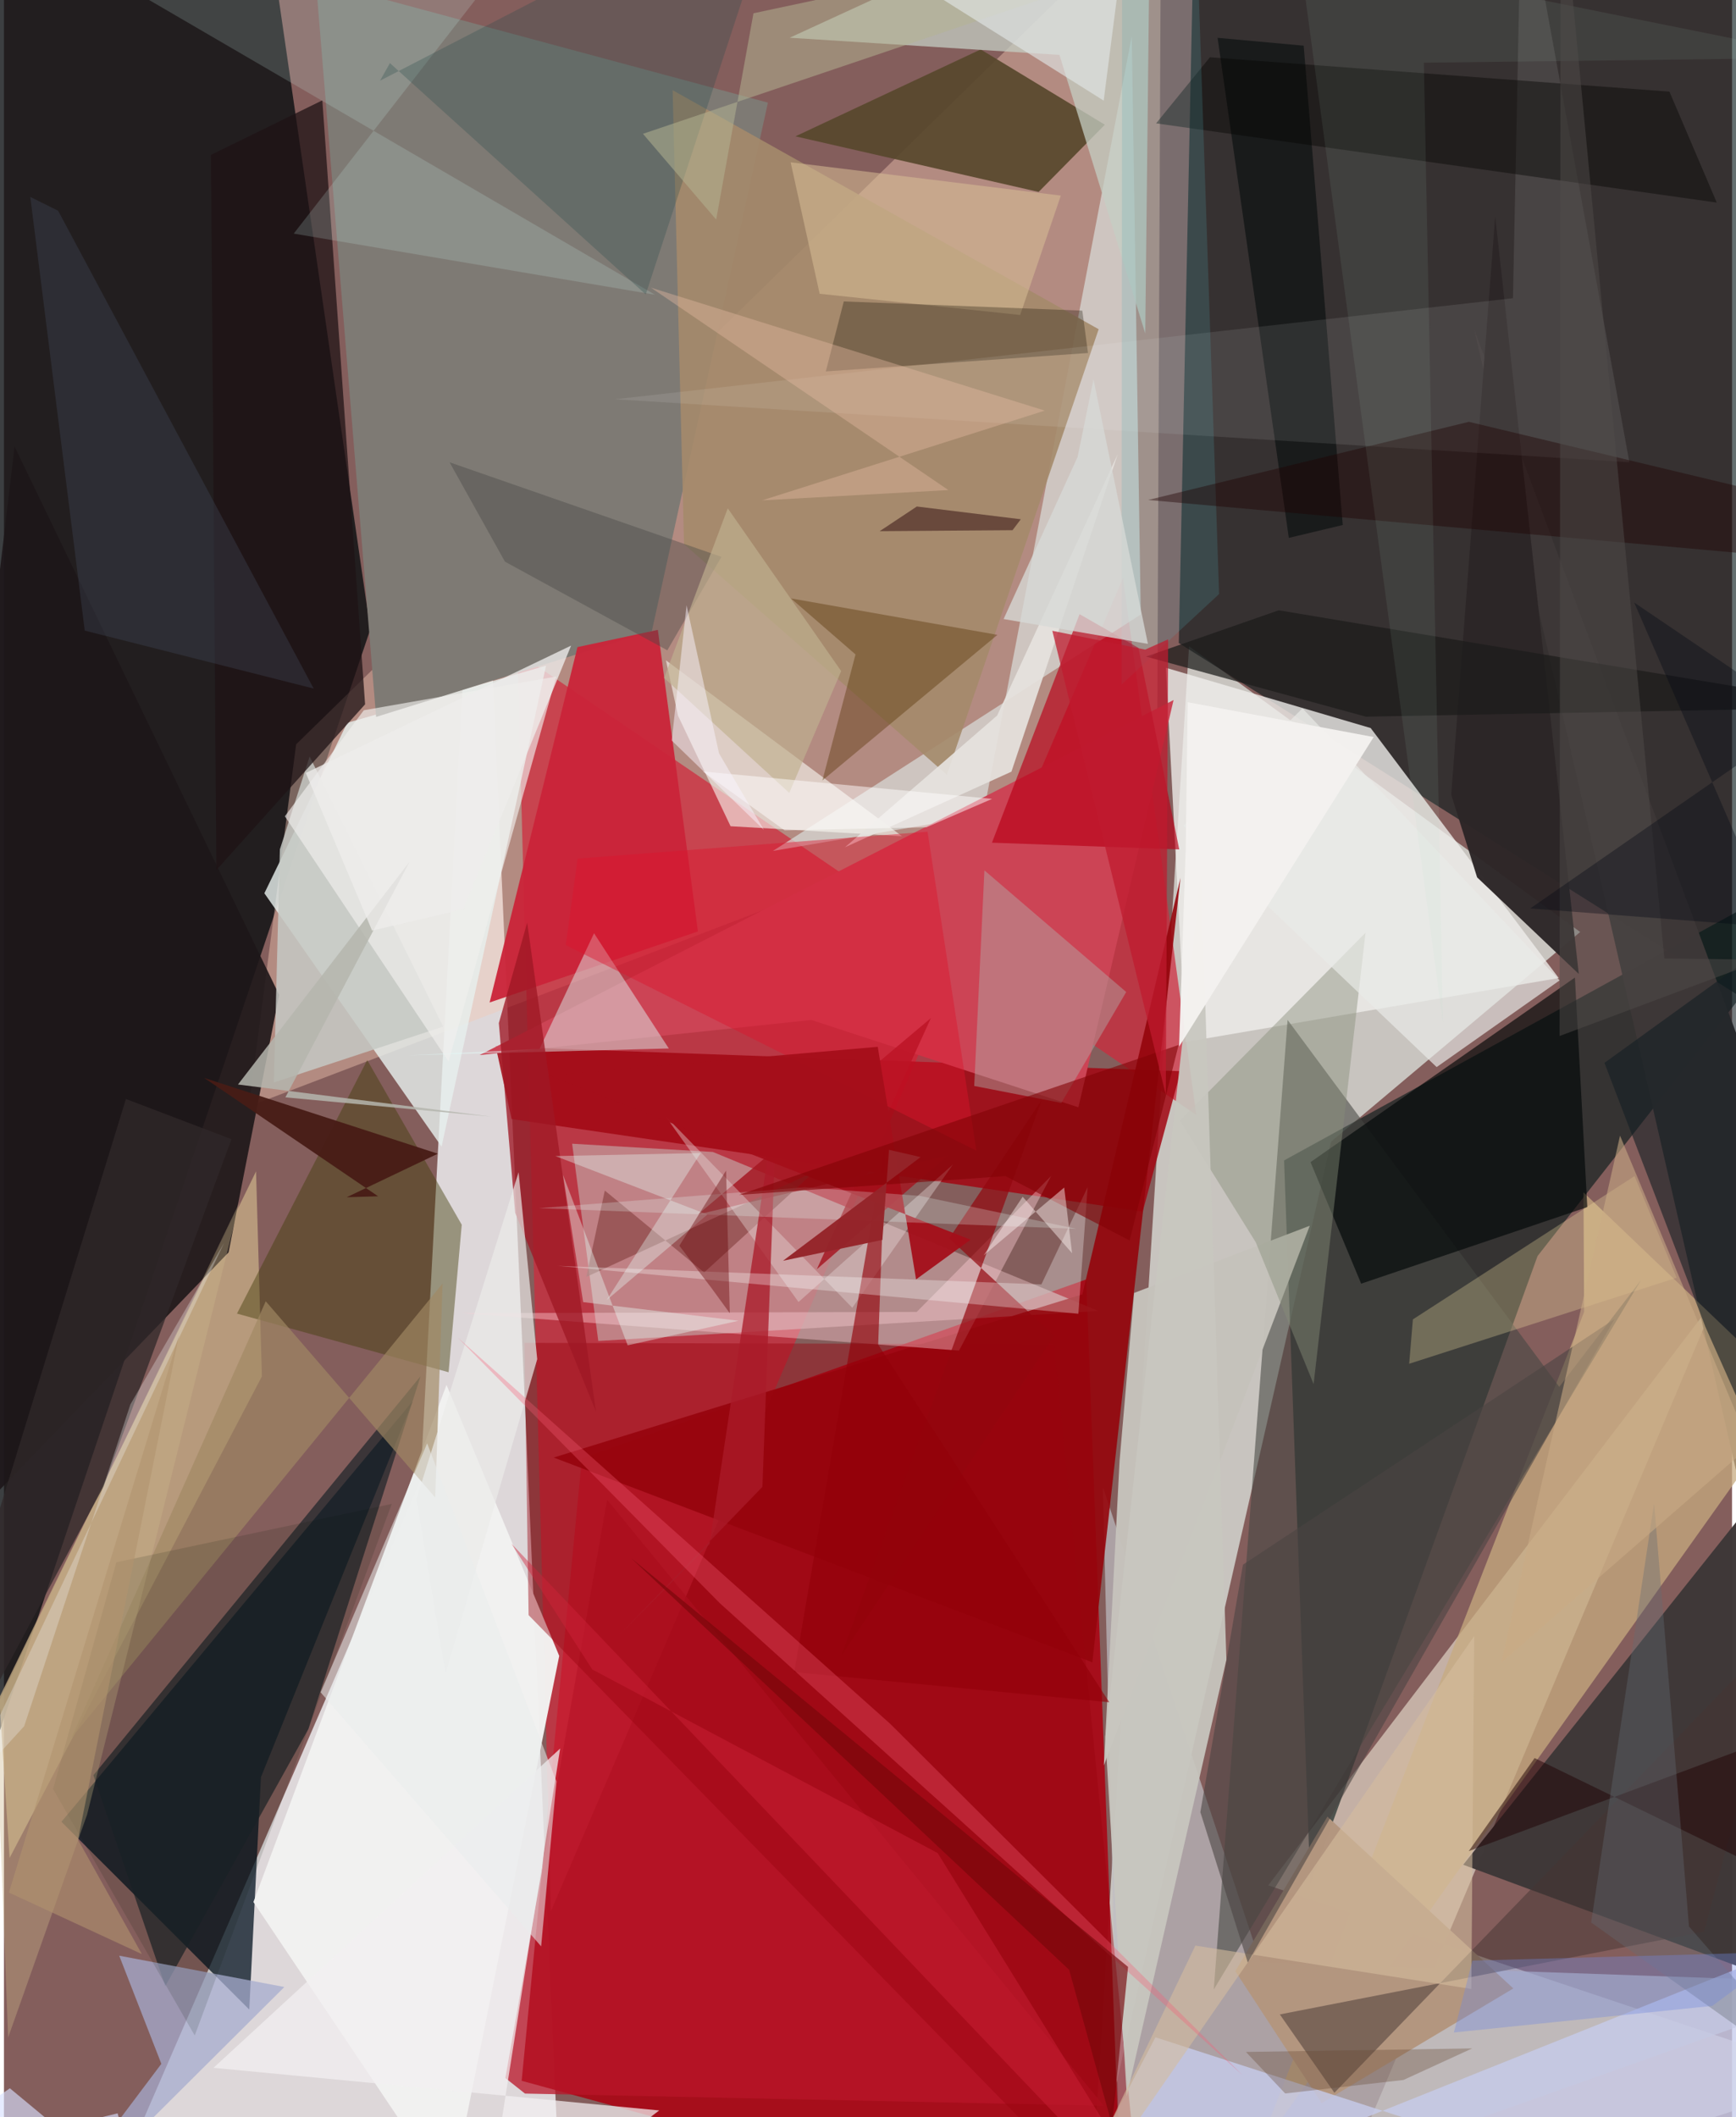 <svg xmlns="http://www.w3.org/2000/svg" width="228" height="278" viewBox="0 0 836 1024"><path fill="#845e5c" d="M0 0h836v1024H0z"/><path fill="#f0f0f3" fill-opacity=".824" d="M53.064 1058.352l148.43-342.368 28.485-536.265 39.585 896.555z"/><path fill="#0a0d10" fill-opacity=".792" d="M-17.414 882.899L-62-53.455 130.688-16.03l46.537 320.43z"/><path fill="#d1d2cc" fill-opacity=".875" d="M573.319 312.592l-47.303 748.525L642 552.206l120.54-101.43z"/><path fill="#a90816" fill-opacity=".922" d="M541.141 1086l-290.685-79.59 29.156-301.037 243.96-86.553z"/><path fill="#061617" fill-opacity=".616" d="M898 4.079l-38.676 490.108-290.972-183.165 7.36-349.603z"/><path fill="#f2c9b5" fill-opacity=".42" d="M141.344 360.004l-22.85 175.134L557.86 367.494l1.871-416.465z"/><path fill="#f7f3e1" fill-opacity=".553" d="M887.92 1004.413L635.376 1086l193.196-458.64-216.964 284.52z"/><path fill="#cf293d" fill-opacity=".718" d="M576.808 539.25l-35.436-259.622-276.781 644.73-16.203-608.723z"/><path fill="#041917" fill-opacity=".612" d="M741.912 607.5L631.965 911.393l-12.678-350.14L898 408.239z"/><path fill="#00111e" fill-opacity=".737" d="M27.8 881.135l169.903-203.358-73.385 181.815-5.638 112.36z"/><path fill="#e7f0ed" fill-opacity=".808" d="M125.975 432.039l85.73 122.56 50.523-232.611-96.172 27.624z"/><path fill="#bebdc3" fill-opacity=".702" d="M607.833 949.048L898 959.212 540.588 1086l-8.964-366.825z"/><path fill="#eeedeb" fill-opacity=".792" d="M661.182 352.13l90.972 120.913-180.61 30.924-9.44-180.984z"/><path fill="#c1999b" fill-opacity=".749" d="M342.958 557.166l-68.092-3.995 12.652 95.402 241.979-14.491z"/><path fill="#3d3737" fill-opacity=".98" d="M705.93 901.915L898 660.877 711.262 159.338 898 972.908z"/><path fill="#a20713" fill-opacity=".859" d="M550.893 586.002l18.338-67.896-331.34-11.953 7.683 35.102z"/><path fill="#7e7a74" d="M150.888-9.26L369.58 49.641l-56.126 255.505-133.421 41.602z"/><path fill="#c7aa80" fill-opacity=".745" d="M764.444 634.508l-.313-57.81 102.915 98.475-261.217 366.789z"/><path fill="#dbe2e0" fill-opacity=".667" d="M549.953 297.226l-4.35-279.695-71.878 376.716-101.73 17.322z"/><path fill="#c6ad86" fill-opacity=".765" d="M121.955 566.547l2.827 99.167L2.726 898.62l-4.976-77.58z"/><path fill="#58482d" fill-opacity=".918" d="M382.889 65.942l117.652 26.9 32.038-32.519-60.056-36.42z"/><path fill="#1d1719" fill-opacity=".898" d="M-62 782.778L5.128 215.945l128.003 265.24-24.466 124.538z"/><path fill="#2c2627" fill-opacity=".961" d="M700.152 384.36l12.516 39.988 49.178 46.716-40.43-366.42z"/><path fill="#c45" d="M230.141 510.293l335.682-171.712-46.045 196.989-129.192-42.248z"/><path fill="#c5cfc4" fill-opacity=".741" d="M510.617 26.553l-130.502-8.298L554.598-62l-2.476 223.255z"/><path fill="#ca2439" fill-opacity=".953" d="M335.703 450.502l-100.756 34.364 42.5-171.886 38.894-8.333z"/><path fill="#454742" fill-opacity=".58" d="M752.41 670.786L620.986 493.302l-35.711 468.94L792.006 619.08z"/><path fill="#f1f1f0" fill-opacity=".98" d="M268.623 800.905L214.09 669.816l-93.411 250.13 95.449 142.254z"/><path fill="#403d07" fill-opacity=".439" d="M221.47 592.366l-6.365 71.344-102.372-28.374 63.008-122.614z"/><path fill="#000707" fill-opacity=".647" d="M765.98 583.838l-5.986-111.035-127.907 89.274 24.493 58.787z"/><path fill="#94050c" fill-opacity=".902" d="M521.7 626.04l-255.757 78.917L526.53 804l42.65-379.441z"/><path fill="#f9f9f2" fill-opacity=".604" d="M320.253 319.363l114.197 85.07-82.935-4.816-25.43-53.476z"/><path fill="#b90117" fill-opacity=".655" d="M477.963 407.58l42.39-110.52 28.474 16.292 19.742 97.485z"/><path fill="#e0faf9" fill-opacity=".459" d="M259.112 507.287l26.355-55.897 36.17 55.717-125.765 3.31z"/><path fill="#b3967f" fill-opacity=".988" d="M595.69 953.403l44.571-74.775 89.937 83.11-92.761 55.457z"/><path fill="#c6c3bc" fill-opacity=".969" d="M539.711 706.45l7.025-81.098 84.98-32.502-99.614 261.002z"/><path fill="#a48a6b" fill-opacity=".906" d="M456.167 374.764l73.423-215.53L323.487 43.63l5.515 219.569z"/><path fill="#c7ccec" fill-opacity=".788" d="M557.06 985.368L504.383 1086l388.85-155.67L868.116 1086z"/><path fill="#b1adaa" fill-opacity=".447" d="M542.921 479.792l-31.386 53.657-42.15-8.205 4.929-104.283z"/><path fill="#1d242a" fill-opacity=".702" d="M147.308 836.215l54.21-170.551L43.27 858.617l34.782 102.049z"/><path fill="#b91629" fill-opacity=".753" d="M291.795 725.422l240.27 293.066-280.01-5.902-9.488-7.514z"/><path fill="#f2f0f1" fill-opacity=".729" d="M231.285 1086l37.788-240.292-167.69 154.42 215.609 20.613z"/><path fill="#c5c9c4" fill-opacity=".847" d="M147.88 365.867l64.592 130.654-81.905 27.029 2.92-112.735z"/><path fill="#ffedaa" fill-opacity=".271" d="M788.84 568.837l20.348 49.16-129.379 41.601 1.792-21.46z"/><path fill="#99040e" fill-opacity=".435" d="M507.991 650.168l43.4 435.832L253.8 781.164l-1.97-131.666z"/><path fill="#a6abce" fill-opacity=".741" d="M135.654 961.038L10.128 1086l66.02-87.8-20.39-52.298z"/><path fill="#1e1215" fill-opacity=".737" d="M102.766 420.804l71.938-80.15-20.677-292.119-53.88 26.368z"/><path fill="#888e79" fill-opacity=".439" d="M605.59 600.856l27.986 68.596 25.111-218.314-89.731 90.85z"/><path fill="#fdcdd3" fill-opacity=".416" d="M441.572 634.532l-220.033.6 240.504 18.093 44.561-84.459z"/><path fill="#a4141f" fill-opacity=".812" d="M393.22 613.923L448.434 492.4l-112.702 94.981 120.823-28.48z"/><path fill="#d7be96" fill-opacity=".549" d="M394.605 142.084l97.015 10.264 19.667-57.751-130.718-16.098z"/><path fill="#543103" fill-opacity=".392" d="M380.734 289.427l31.231 27.102-16.044 60.974 84.685-70.447z"/><path fill="#c9efe9" fill-opacity=".184" d="M-36.219-62l351.184 204.56-174.775-29.571L276.116-62z"/><path fill="#1a1106" fill-opacity=".306" d="M406.286 145.801l-8.704 33.855 126.845-8.926-2.746-20.483z"/><path fill="#131d22" fill-opacity=".588" d="M898 809.877V424.653l-123.726 89.425 48.842 127.678z"/><path fill="#070d0d" fill-opacity=".616" d="M587.128 18.298l34.454 241.856 26.087-6.228-18.901-231.829z"/><path fill="#e7e3df" fill-opacity=".918" d="M538.801 219.72L480.47 346.089l-73.622 63.713 80.536-36.572z"/><path fill="#fff" fill-opacity=".09" d="M295.664 193.107l434.344-48.871L734.265-62l52.07 285.577z"/><path fill="#a08964" fill-opacity=".667" d="M212.185 620.795L32.405 840.919l94.24-211.539 81.992 94.93z"/><path fill="#f1f0ee" fill-opacity=".643" d="M174.092 343.522l-38.205 51.288 79.218 118.606 52.073-186.193z"/><path fill="#463633" fill-opacity=".51" d="M822.54 934.219l-205.303 40.085 26.398 37.893 218.297-226.06z"/><path fill="#e9ebe7" fill-opacity=".686" d="M628.184 342.61l124.4 131.576-59.491 41.928-122.478-116.678z"/><path fill="#9e1824" fill-opacity=".776" d="M286.399 682.756l-39.082-96.122-7.906-91.793 13.707-48.606z"/><path fill="#dd132e" fill-opacity=".431" d="M277.526 415.274l169.29-13.015 23.613 154.3-198.638-99.442z"/><path fill="#274a4c" fill-opacity=".286" d="M186.717 30.524l-4.786 8.503L377.431-62l-66.96 204.397z"/><path fill="#030300" fill-opacity=".416" d="M805.71 44.322l22.895 53.657-271.22-38.313 26.03-31.958z"/><path fill="#c8c7c0" fill-opacity=".922" d="M591.384 802.77L579.132 422.3l-46.333 417.702 10.394 173.817z"/><path fill="#471c16" fill-opacity=".945" d="M181.006 578.601l-84.13-57.242 113.028 36.649-44.085 21.046z"/><path fill="#eaeae9" fill-opacity=".694" d="M248.96 566.983l9.027 90.414-44.363 151.909-14.071-84.223z"/><path fill="#475163" fill-opacity=".306" d="M26.212 101.931l123.636 231.114-110.764-28.051L12.741 95.238z"/><path fill="#833f3d" fill-opacity=".612" d="M281.722 617.61l8.952-41.785 48.06 39.619 53.339-48.73z"/><path fill="#1c1c1b" fill-opacity=".725" d="M616.68 295.182l-64.168 22.39 106.364 29.066L898 342.064z"/><path fill="#93070e" fill-opacity=".694" d="M405.15 800.724l96.803-268.5-44.672 66.726 50.809 47.131z"/><path fill="#e7bda6" fill-opacity=".384" d="M503.51 198.601L366.797 242l90.081-4.976L313 139.136z"/><path fill="#b3b492" fill-opacity=".529" d="M309.125 64.721L684.184-62 362.594 6.417l-18.038 99.786z"/><path fill="#d4bd9e" fill-opacity=".588" d="M709.874 961.997l1.394-170.694L506.77 1086l69.603-144.982z"/><path fill="#cbb589" fill-opacity=".365" d="M40.219 877.668l73.853-296.41L-4.106 826.415 2.016 985.5z"/><path fill="#302829" fill-opacity=".757" d="M-62 924.515L59.004 531.533l51.044 19.45-61.826 167.909z"/><path fill="#e9dbdc" fill-opacity=".388" d="M410.397 632.518l-90.667-93.04 64.652 90.256 74.7-66.498z"/><path fill="#4b4442" fill-opacity=".592" d="M601.731 949.227l-22.946-72.76 20.604-119.681L779.16 637.97z"/><path fill="#53acb8" fill-opacity=".2" d="M540.934-19.812l-.261 350.9 47.179-43.773L576.01-62z"/><path fill="#920108" fill-opacity=".631" d="M382.318 808.736l44.203-257.703-3.597 99.29L534.709 823.32z"/><path fill="#aa1b29" fill-opacity=".765" d="M373.982 529.824l-7.062 189.319-70.158 72.583 44.608-44.91z"/><path fill="#e6fcf7" fill-opacity=".361" d="M337.031 557.696l-70.265 1.453 73.534 28.284-48.713 41.363z"/><path fill="#a50e1a" fill-opacity=".941" d="M263.614 520.135l159.107-13.826 18.522 112.494 26.4-19.215z"/><path fill="#474946" fill-opacity=".408" d="M242.377 271.663l-26.799-48.073 131.528 45.736-26.185 45.217z"/><path fill="#f75d75" fill-opacity=".325" d="M346.333 775.424l-126.8-128.483L428.77 833.763l170.353 169.848z"/><path fill="#200000" fill-opacity=".404" d="M553.542 241.819l155.152-37.797L898 249.372l-7.59 22.635z"/><path fill="#200304" fill-opacity=".506" d="M849.764 903.482l-109.276-53.174-31.883 45.031L898 824.866z"/><path fill="#29060a" fill-opacity=".482" d="M487.924 256.439l3.995-5.288-50.297-6.172-17.987 11.94z"/><path fill="#b9e3c8" fill-opacity=".086" d="M696.18 494.99L626.563-23.64l255.842 51.536L686.9 30.332z"/><path fill="#504c4b" fill-opacity=".49" d="M851.248 464.172l-48.004-.602L753.084-62l-.534 563.091z"/><path fill="#f4f2f0" fill-opacity=".969" d="M662.629 356.484l-94.136 149.702 3.21-95.585.976-70.96z"/><path fill="#77070a" fill-opacity=".651" d="M515.316 952.74l20.75 75.05 7.739-76.477L303.38 753.59z"/><path fill="#646c73" fill-opacity=".365" d="M767.837 929.839l30.452-202.84 16.877 204.765 73.004 83.849z"/><path fill="#e8fffe" fill-opacity=".235" d="M443.187 578.418l-55.753-4.165-128.594 10.092 259.992 10.003z"/><path fill="#fcffff" fill-opacity=".298" d="M501.88 621.231l22.38-47.077-4.49 61.282-251.81-23.165z"/><path fill="#670103" fill-opacity=".396" d="M326.743 602.52l22.593-36.354 1.805 68.995-8.81-12.11z"/><path fill="#bfb090" fill-opacity=".663" d="M319.347 327.88l60.568 55.627 25.11-58.93-54.873-78.727z"/><path fill="#b4b6ad" fill-opacity=".847" d="M113.215 524.536l83.059-107.81-60.122 114.017 99.388 9.324z"/><path fill="#830205" fill-opacity=".6" d="M544.557 599.963l23.7-94.548-212.655 72.506 128.92-9.075z"/><path fill="#bf1b2e" fill-opacity=".737" d="M552.077 314.193l11.134-4.973-1.151 220.267-54.89-224.392z"/><path fill="#011200" fill-opacity=".125" d="M92.298 984.507L187.64 727.37 54.365 755.613 23.729 865.282z"/><path fill="#caab85" fill-opacity=".58" d="M781.809 549.268L898 826.714V652.847l-173.675 151.36z"/><path fill="#d6d9d6" fill-opacity=".773" d="M527.09 183.497l26.323 127.924-69.812-12.013 35.795-78.404z"/><path fill="#e1e6e6" fill-opacity=".635" d="M572.445-5.468L438.48-10.144l93.538 58.814L546.234-62z"/><path fill="#95252a" fill-opacity=".965" d="M376.886 609.792l66.555-50.146-15.28-3.513-3.202 43.562z"/><path fill="#eeecee" fill-opacity=".318" d="M9.784 834.893l-29.578 32.367 126.322-266.151-45.351 78.122z"/><path fill="#7288dd" fill-opacity=".361" d="M826.473 970.17l-125.047 12.869 8.97-34.754 151.274-4.196z"/><path fill="#eaecec" fill-opacity=".549" d="M204.73 698.112l62.551 163.504-7.41 79.773-106.697-122.884z"/><path fill="#e9fff9" fill-opacity=".392" d="M280.201 629.786l75.146 9.02-53.611 11.873-31.292-82.46z"/><path fill="#eeedeb" fill-opacity=".776" d="M178.092 450.107l-32.068-76.258 128.34-61.587-52.139 127.498z"/><path fill="#cf243b" fill-opacity=".435" d="M284.597 807.449l167.118 88.815L568.966 1086 245.513 746.65z"/><path fill="#d8dfff" fill-opacity=".639" d="M2.866 1010.035l63.11 52.313-10.985-40.203-107.42 26.15z"/><path fill="#fffefe" fill-opacity=".494" d="M377.63 401.603l-39.556-28.49 139.945 13.27-31.751 13.745z"/><path fill="#fff5f1" fill-opacity=".447" d="M492.825 578.828l23.908 27.317-3.819-31.77-38.973 32.826z"/><path fill="#b2946e" fill-opacity=".592" d="M35.817 889.786l48.888-244.078L2.412 915.351l64.302 29.778z"/><path fill="#faf3fd" fill-opacity=".498" d="M330.233 292.728l-7.18 65.443 44.594 43.243-21.72-37.054z"/><path fill="#664733" fill-opacity=".337" d="M619.833 1012.538l57.206-6.533 33.255-15.26-109.465 1.707z"/><path fill="#010813" fill-opacity=".349" d="M738.391 439.37l132.773-92.022-82.496-55.91 68.22 157.04z"/></svg>